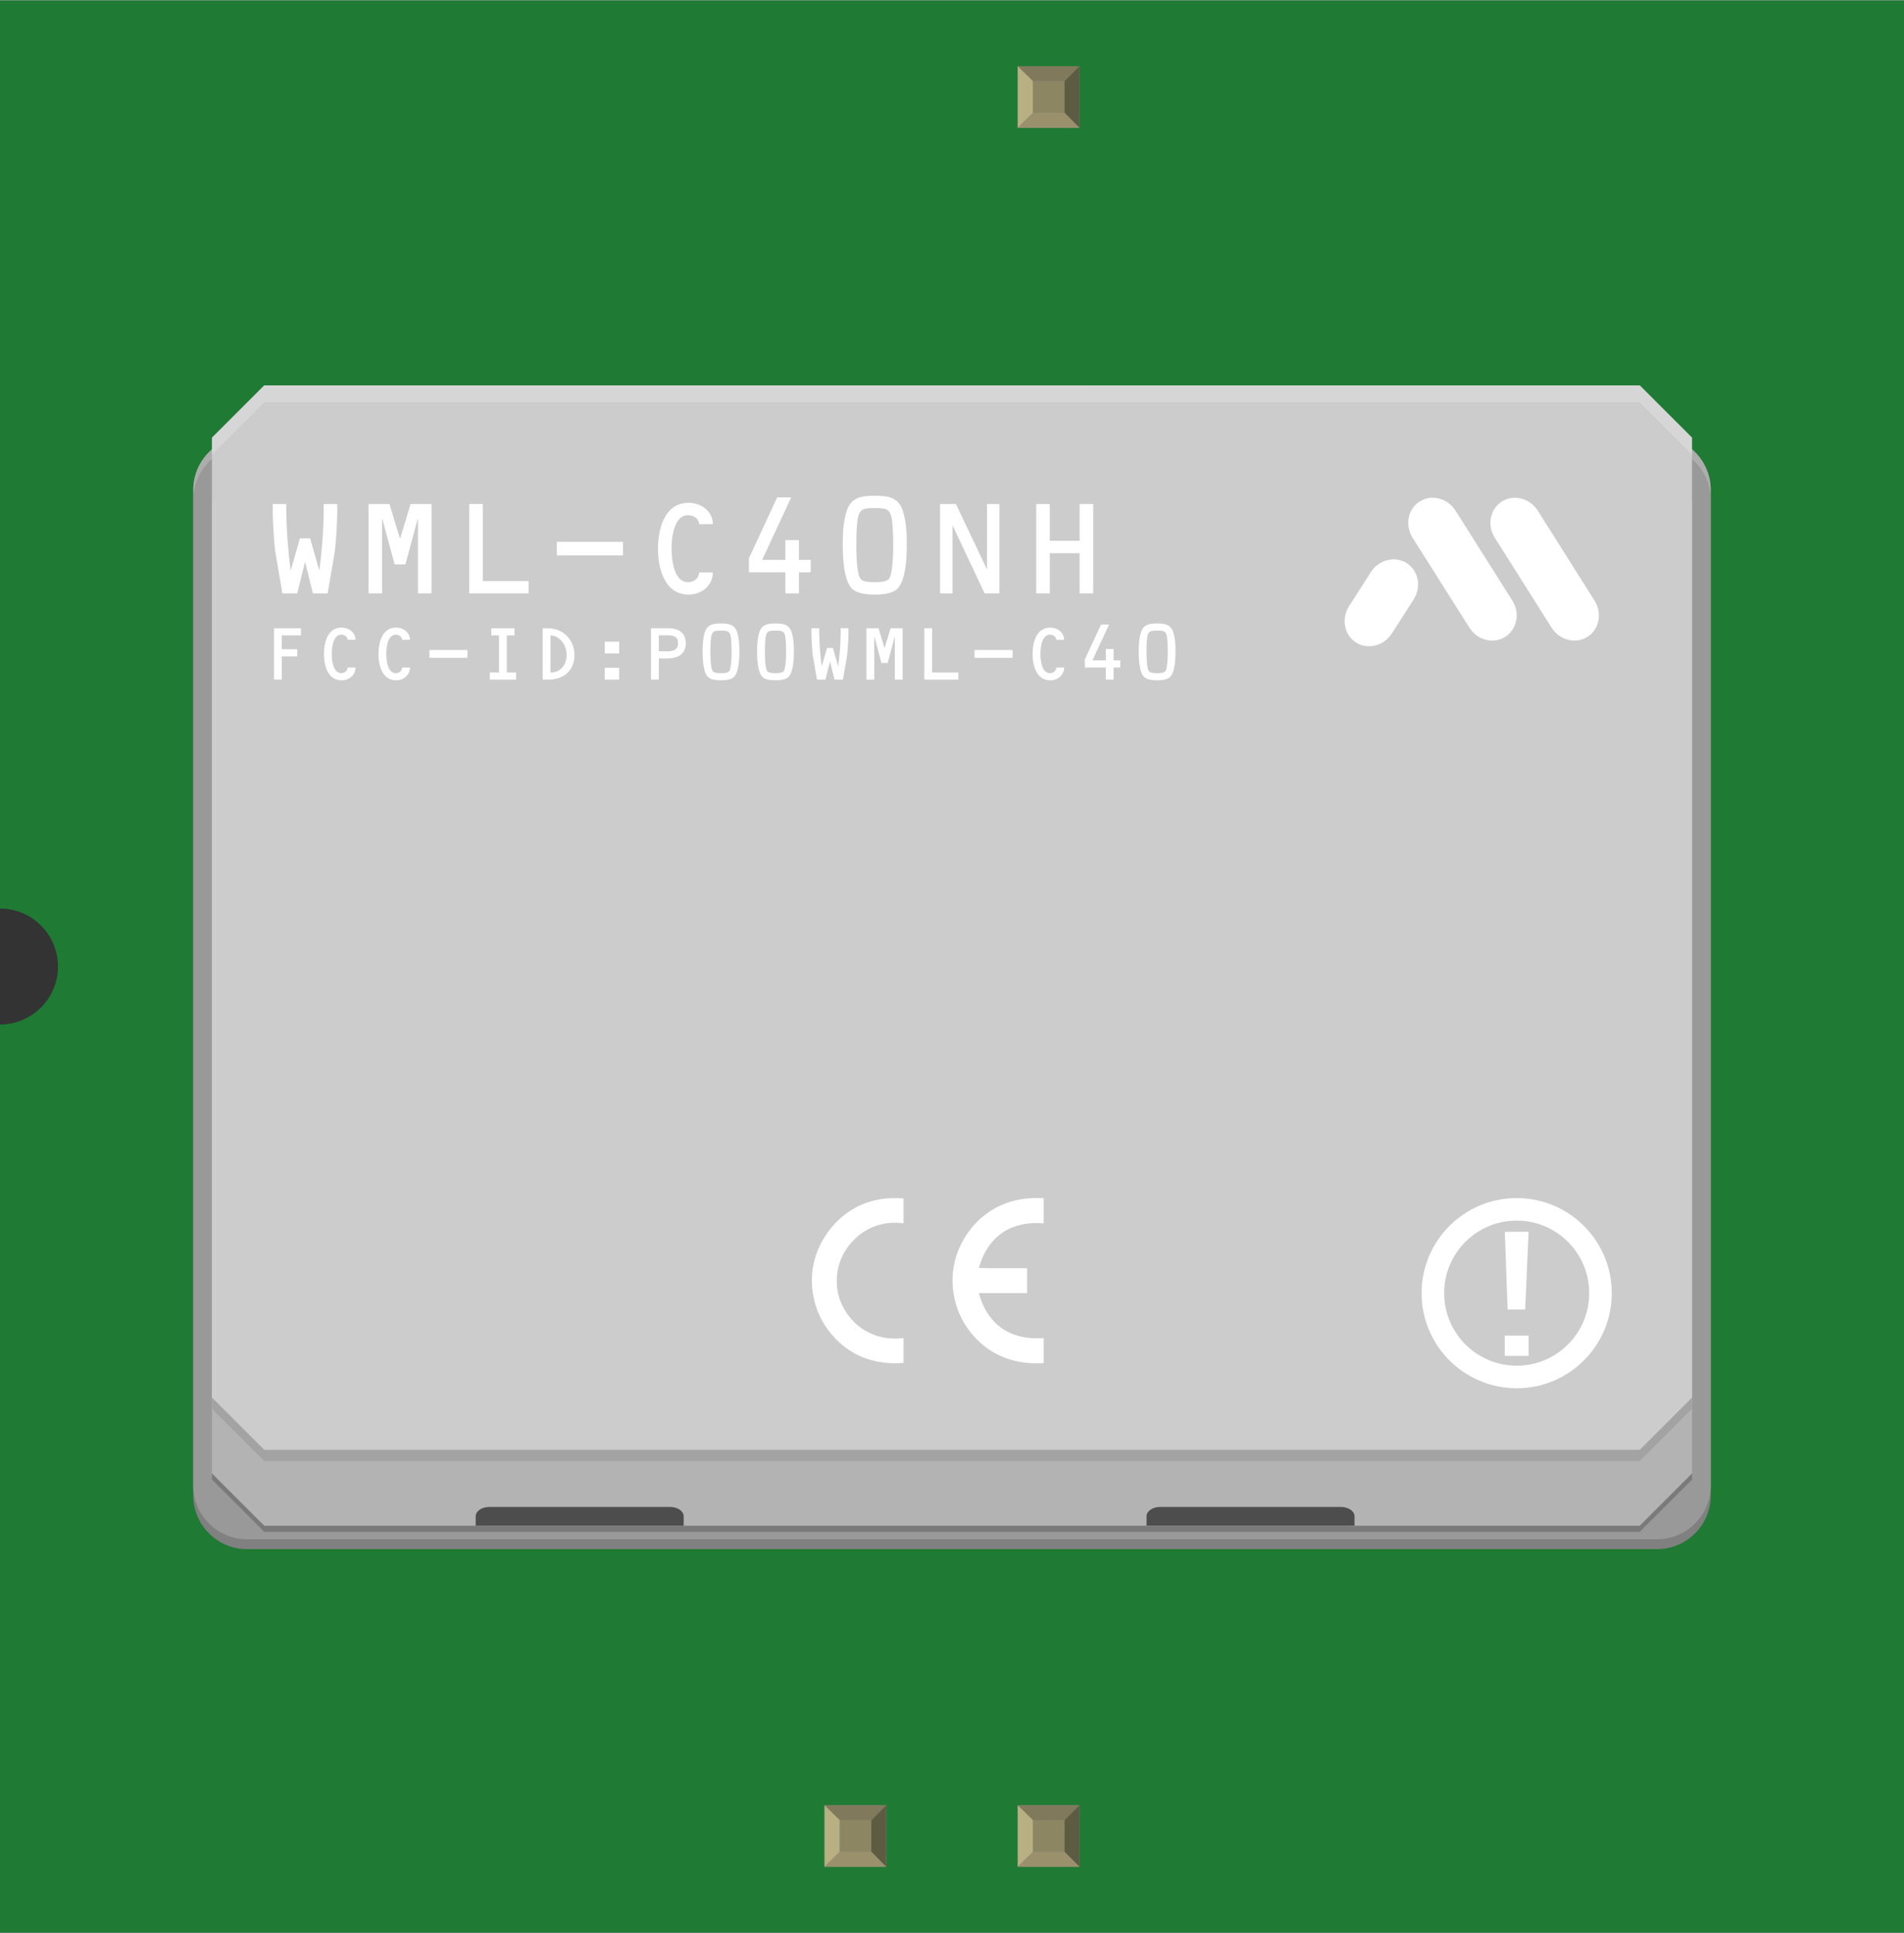 <?xml version='1.0' encoding='UTF-8' standalone='no'?>
<!-- Created with Fritzing (http://www.fritzing.org/) -->
<svg xmlns="http://www.w3.org/2000/svg" width="0.985in" x="0in" version="1.2" y="0in"  height="1in" viewBox="0 0 985.431 1000" baseProfile="tiny" xmlns:svg="http://www.w3.org/2000/svg">
 <rect x="0" y="0" width="985.431" height="1000" fill="#333333" stroke="none"/>
 <desc>Fritzing breadboard generated by brd2svg</desc>
 <g id="breadboard">
  <g id="icon">
   <path fill="#1F7A34" stroke="none" stroke-width="0" d="M0,0L0,470A30,30 0 0 1 0,530L0,1000L985.431,1000L985.431,0L0,0z"/>
   <g transform="translate(100,198.493)">
    <g>
     <path fill="#808080" d="M785.431,59.931c0,-15.278,-12.5,-27.778,-27.778,-27.778L27.778,32.153c-15.292,0,-27.778,12.514,-27.778,27.778l0,515.319c0,15.278,12.486,27.778,27.778,27.778l729.875,0c15.278,0,27.778,-12.5,27.778,-27.778L785.431,59.931z"/>
    </g>
    <g>
     <path fill="#999999" d="M785.431,54.847c0,-15.278,-12.5,-27.778,-27.778,-27.778L27.778,27.069c-15.292,0,-27.778,12.514,-27.778,27.778L0,570.139c0,15.278,12.486,27.778,27.778,27.778l729.875,0c15.278,0,27.778,-12.5,27.778,-27.778L785.431,54.847z"/>
    </g>
    <g opacity="0.2" enable-background="new    ">
     <path fill="#FFFFFF" d="M0,59.931c0,-15.278,12.486,-27.778,27.778,-27.778l729.875,0c15.278,0,27.778,12.514,27.778,27.778L785.431,54.847c0,-15.278,-12.5,-27.778,-27.778,-27.778L27.778,27.069c-15.292,0,-27.778,12.514,-27.778,27.778L0,59.931z"/>
    </g>
    <g>
     <path fill="#B3B3B3" d="M775.75,61.208l-18.097,-34.139L27.778,27.069L9.694,61.208l0,502.597l27.083,27.069L748.611,590.875l27.097,-27.069L775.708,61.208L775.75,61.208z"/>
    </g>
    <g opacity="0.2" enable-background="new    ">
     <path d="M775.75,563.889l-27.097,27.083L36.792,590.972l-27.083,-27.083l0,3.139l27.083,27.069l711.847,0l27.097,-27.069"/>
    </g>
    <g>
     <path fill="#CCCCCC" d="M775.75,27.875l-27.097,-27.097L36.792,0.778L9.694,27.875l0,502.569l27.097,27.083L748.611,557.528l27.097,-27.083L775.708,27.875L775.75,27.875z"/>
    </g>
    <g>
     <path fill="#4D4D4D" d="M601.042,586.042c0,-2.653,-3.125,-4.833,-6.944,-4.833l-93.75,0c-3.806,0,-6.944,2.167,-6.944,4.833c0,2.667,0,4.833,0,4.833l107.639,0C601.042,590.861,601.042,588.694,601.042,586.042z"/>
    </g>
    <g>
     <path fill="#4D4D4D" d="M253.833,586.042c0,-2.653,-3.125,-4.833,-6.944,-4.833l-93.75,0c-3.819,0,-6.944,2.167,-6.944,4.833c0,2.667,0,4.833,0,4.833l107.639,0C253.833,590.861,253.833,588.694,253.833,586.042z"/>
    </g>
    <g>
     <path fill="#FFFFFF" d="M367.625,421.542c0,4.292,0,8.542,0,12.861c-10.986,-1.514,-19.875,2.736,-25.403,8.278c-5.194,5.181,-9.083,12.181,-9.139,21.403c-0.056,9.194,3.972,16.431,9.139,21.569c5.5,5.5,14.403,9.514,25.403,8.139c0,4.292,0,8.569,0,12.861c-14.403,1.097,-25.083,-3.347,-32.694,-10.139c-7.514,-6.681,-13.375,-16.111,-14.556,-28.667c-1.25,-13.292,4.056,-24.597,10.708,-32.125C339.014,426.722,350.653,420.139,367.625,421.542z"/>
    </g>
    <g>
     <path fill="#FFFFFF" d="M440.153,421.403c0,4.333,0,8.653,0,13c-18.764,-1.444,-29.458,8.5,-33.556,23.111c8.028,0.319,16.681,0.056,24.986,0.167c0,4.278,0,8.556,0,12.833c-8.333,0,-16.653,0,-24.986,0c4.069,14.708,14.431,24.583,33.556,23.278c0,4.333,0,8.667,0,13c-14.403,0.819,-25.014,-3.653,-32.556,-10.417c-7.486,-6.722,-13.236,-16,-14.431,-28.667c-1.25,-13.236,4.139,-24.708,10.708,-32.125C411.653,426.778,423.292,420.417,440.153,421.403z"/>
    </g>
    <g enable-background="new    ">
     <path fill="#FFFFFF" d="M60.486,79.875l4.708,16.444l0.139,0C66.625,86.028,67.514,74.972,67.514,65.972L67.514,62.139l7.028,0L74.542,65.972c0,4.639,-0.556,16.708,-1.5,22.181l-3.472,20.264l-7.639,0L57.972,92.306l-0.139,0l-4.028,16.097l-7.639,0l-3.472,-20.264C41.722,82.681,41.181,70.597,41.181,65.972L41.181,62.139l7.028,0L48.208,65.972c0,9,0.875,20.056,2.181,30.361l0.139,0l4.708,-16.444L60.486,79.889z"/>
     <path fill="#FFFFFF" d="M112.5,62.139l10.847,0l0,46.264L116.319,108.403L116.319,69.847l-0.139,0L109.833,93.389L104.236,93.389L97.889,69.847l-0.139,0l0,38.556L90.736,108.403L90.736,62.139l10.847,0l5.389,17.806l0.139,0L112.5,62.139z"/>
     <path fill="#FFFFFF" d="M173.583,101.986l0,6.417l-30.708,0L142.875,62.139l7.028,0l0,39.847L173.583,101.986z"/>
     <path fill="#FFFFFF" d="M188.194,81.722l34.25,0L222.444,88.75L188.194,88.75L188.194,81.722z"/>
     <path fill="#FFFFFF" d="M261.903,72.583c-0.208,-2.806,-2.792,-4.653,-5.736,-4.653c-7.444,0,-8.597,11.681,-8.597,17.125c0,5.528,1.028,17.542,8.597,17.542c2.931,0,5.528,-2.042,5.736,-5.042l7.028,0c0,6.889,-5.944,11.458,-12.486,11.458c-12.486,0,-15.903,-13.514,-15.903,-23.611c0,-10.639,3.417,-23.875,15.903,-23.875c6.556,0,12.486,4.431,12.486,11.056L261.903,72.583z"/>
     <path fill="#FFFFFF" d="M319.583,91.069l0,6.417l-6.069,0l0,10.917l-7.028,0L306.486,97.486L287.639,97.486l0,-7.361l14.597,-31.403l7.236,0l-15.014,32.347l12.014,0L306.472,80.833l7.028,0l0,10.236L319.583,91.069z"/>
     <path fill="#FFFFFF" d="M367.153,65.347c1.833,5.403,2.181,11.75,2.181,17.403c0,6.083,-0.347,18.903,-4.917,23.278c-2.458,2.458,-7.778,3,-11.667,3c-3.958,0,-9.208,-0.542,-11.736,-3c-4.5,-4.361,-4.847,-17.194,-4.847,-23.278c0,-5.653,0.347,-12,2.181,-17.403c2.319,-6.75,7.708,-7.5,14.403,-7.5C359.375,57.847,364.833,58.583,367.153,65.347zM343.944,69.708C343.264,73.472,343.194,79.611,343.194,83.5c0,3.611,0.139,14.667,2.111,17.25c1.292,1.778,5.111,1.847,7.431,1.847c2.319,0,6.139,-0.069,7.444,-1.847c1.917,-2.597,2.111,-13.639,2.111,-17.25c0,-3.889,-0.139,-10.042,-0.75,-13.792c-0.889,-5.25,-3.347,-5.458,-8.806,-5.458C347.292,64.25,344.833,64.458,343.944,69.708z"/>
     <path fill="#FFFFFF" d="M410.833,62.139l6.431,0l0,46.264l-7.653,0l-16.514,-35.014l-0.139,0l0,35.014l-6.417,0L386.542,62.139l8.194,0l15.958,33.569l0.139,0L410.833,62.139z"/>
     <path fill="#FFFFFF" d="M443.333,87.583l0,20.819l-7.028,0L436.306,62.139l7.028,0l0,19.042l15.417,0L458.75,62.139l7.028,0l0,46.264L458.75,108.403L458.75,87.583L443.333,87.583z"/>
    </g>
    <g enable-background="new    ">
     <path fill="#FFFFFF" d="M45.847,137.292l8,0l0,3.694L45.847,140.986l0,12.028L41.806,153.014L41.806,126.431l13.958,0l0,3.694L45.847,130.125L45.847,137.292z"/>
     <path fill="#FFFFFF" d="M79.931,132.431C79.819,130.819,78.333,129.764,76.653,129.764c-4.278,0,-4.944,6.694,-4.944,9.833c0,3.181,0.583,10.083,4.944,10.083c1.681,0,3.181,-1.167,3.292,-2.903l4.042,0c0,3.958,-3.417,6.597,-7.181,6.597c-7.181,0,-9.139,-7.764,-9.139,-13.569c0,-6.111,1.958,-13.722,9.139,-13.722c3.764,0,7.181,2.556,7.181,6.347L79.931,132.431z"/>
     <path fill="#FFFFFF" d="M108.153,132.431C108.028,130.819,106.542,129.764,104.861,129.764c-4.278,0,-4.944,6.694,-4.944,9.833c0,3.181,0.583,10.083,4.944,10.083c1.681,0,3.181,-1.167,3.292,-2.903l4.042,0c0,3.958,-3.417,6.597,-7.181,6.597c-7.181,0,-9.139,-7.764,-9.139,-13.569c0,-6.111,1.958,-13.722,9.139,-13.722c3.764,0,7.181,2.556,7.181,6.347L108.153,132.431z"/>
     <path fill="#FFFFFF" d="M122.25,137.694l19.681,0l0,4.042L122.25,141.736L122.25,137.694z"/>
     <path fill="#FFFFFF" d="M162.306,149.319l4.778,0l0,3.694l-13.597,0l0,-3.694l4.792,0L158.278,130.125l-4,0L154.278,126.431l12,0l0,3.694l-3.958,0L162.319,149.319z"/>
     <path fill="#FFFFFF" d="M180.875,126.431l2.514,0c7.917,0,13.917,5.806,13.917,13.847c0,8.069,-5.639,12.736,-13.403,12.736l-3.014,0L180.889,126.431zM184.903,149.319c5.333,0.125,8.361,-4.111,8.361,-9.125c0,-4.792,-3.25,-9.847,-8.361,-10.083L184.903,149.319z"/>
     <path fill="#FFFFFF" d="M220.458,133.375l0,6.111l-7.486,0l0,-6.111L220.458,133.375zM220.458,146.903l0,6.111l-7.486,0l0,-6.111L220.458,146.903z"/>
     <path fill="#FFFFFF" d="M236.958,126.431l8.972,0c5.292,0,9.014,2.389,9.014,7.917s-4.347,7.694,-9.292,7.694l-4.667,0l0,10.972l-4.042,0L236.944,126.431zM245.736,138.347c2.778,0,5.181,-0.875,5.181,-4.083c0,-3.486,-2.111,-4.153,-5.139,-4.153l-4.792,0l0,8.236L245.736,138.347z"/>
     <path fill="#FFFFFF" d="M281.431,128.278c1.056,3.097,1.25,6.736,1.25,10c0,3.486,-0.194,10.861,-2.819,13.375c-1.417,1.417,-4.472,1.722,-6.708,1.722c-2.278,0,-5.292,-0.306,-6.736,-1.722c-2.597,-2.514,-2.792,-9.889,-2.792,-13.375c0,-3.25,0.194,-6.903,1.25,-10c1.333,-3.875,4.431,-4.319,8.278,-4.319C276.958,123.958,280.097,124.403,281.431,128.278zM268.097,130.792c-0.389,2.153,-0.431,5.681,-0.431,7.917c0,2.069,0.069,8.417,1.208,9.917c0.75,1.014,2.944,1.056,4.278,1.056c1.333,0,3.528,-0.042,4.278,-1.056c1.097,-1.486,1.222,-7.833,1.222,-9.917c0,-2.236,-0.083,-5.764,-0.431,-7.917c-0.514,-3.028,-1.917,-3.139,-5.056,-3.139C270.028,127.653,268.611,127.764,268.097,130.792z"/>
     <path fill="#FFFFFF" d="M309.639,128.278c1.056,3.097,1.25,6.736,1.25,10c0,3.486,-0.194,10.861,-2.819,13.375c-1.417,1.417,-4.472,1.722,-6.708,1.722c-2.278,0,-5.292,-0.306,-6.736,-1.722c-2.597,-2.514,-2.792,-9.889,-2.792,-13.375c0,-3.25,0.194,-6.903,1.25,-10c1.333,-3.875,4.431,-4.319,8.278,-4.319C305.181,123.958,308.319,124.403,309.639,128.278zM296.306,130.792c-0.389,2.153,-0.431,5.681,-0.431,7.917c0,2.069,0.069,8.417,1.208,9.917c0.75,1.014,2.944,1.056,4.278,1.056c1.333,0,3.528,-0.042,4.278,-1.056c1.097,-1.486,1.222,-7.833,1.222,-9.917c0,-2.236,-0.083,-5.764,-0.431,-7.917c-0.514,-3.028,-1.917,-3.139,-5.056,-3.139C298.236,127.653,296.833,127.764,296.306,130.792z"/>
     <path fill="#FFFFFF" d="M331.069,136.625l2.708,9.444l0.069,0c0.75,-5.917,1.25,-12.264,1.25,-17.444L335.097,126.431l4.042,0l0,2.194c0,2.667,-0.306,9.597,-0.861,12.736l-2,11.653l-4.389,0l-2.278,-9.25l-0.083,0l-2.319,9.25l-4.389,0l-2,-11.653c-0.556,-3.139,-0.861,-10.069,-0.861,-12.736L319.958,126.431l4.042,0l0,2.194c0,5.181,0.514,11.528,1.25,17.444l0.083,0l2.708,-9.444L331.069,136.625z"/>
     <path fill="#FFFFFF" d="M360.931,126.431l6.236,0l0,26.583l-4.042,0L363.125,130.861L363.056,130.861l-3.653,13.528l-3.208,0l-3.639,-13.528l-0.083,0l0,22.153l-4.042,0L348.431,126.431l6.236,0l3.097,10.236l0.083,0L360.931,126.431z"/>
     <path fill="#FFFFFF" d="M396.014,149.319l0,3.694l-17.639,0L378.375,126.431l4.042,0l0,22.889L396.014,149.319z"/>
     <path fill="#FFFFFF" d="M404.375,137.694l19.694,0l0,4.042l-19.694,0L404.375,137.694z"/>
     <path fill="#FFFFFF" d="M446.708,132.431c-0.125,-1.597,-1.611,-2.653,-3.292,-2.653c-4.264,0,-4.931,6.694,-4.931,9.833c0,3.181,0.597,10.083,4.931,10.083c1.681,0,3.181,-1.167,3.292,-2.903l4.042,0c0,3.958,-3.403,6.597,-7.181,6.597c-7.181,0,-9.139,-7.764,-9.139,-13.569c0,-6.111,1.972,-13.722,9.139,-13.722c3.764,0,7.181,2.556,7.181,6.347L446.708,132.444z"/>
     <path fill="#FFFFFF" d="M479.819,143.056l0,3.694l-3.472,0l0,6.264l-4.042,0l0,-6.264l-10.819,0L461.486,142.5l8.389,-18.028l4.153,0l-8.611,18.583l6.903,0L472.319,137.167l4.042,0L476.361,143.056L479.819,143.056z"/>
     <path fill="#FFFFFF" d="M507.139,128.278c1.056,3.097,1.264,6.736,1.264,10c0,3.486,-0.208,10.861,-2.819,13.375c-1.417,1.417,-4.458,1.722,-6.708,1.722c-2.264,0,-5.292,-0.306,-6.722,-1.722c-2.611,-2.514,-2.792,-9.889,-2.792,-13.375c0,-3.25,0.194,-6.903,1.25,-10c1.347,-3.875,4.444,-4.319,8.278,-4.319C502.667,123.958,505.806,124.403,507.139,128.278zM493.819,130.792c-0.389,2.153,-0.431,5.681,-0.431,7.917c0,2.069,0.083,8.417,1.222,9.917c0.736,1.014,2.931,1.056,4.264,1.056c1.347,0,3.542,-0.042,4.292,-1.056c1.083,-1.486,1.222,-7.833,1.222,-9.917c0,-2.236,-0.083,-5.764,-0.431,-7.917c-0.514,-3.028,-1.931,-3.139,-5.069,-3.139C495.736,127.653,494.333,127.764,493.819,130.792z"/>
    </g>
    <g>
     <path fill="#FFFFFF" d="M682.722,112.125c4.083,6.458,2.431,14.903,-3.694,18.764c-6.097,3.861,-14.431,1.736,-18.5,-4.722l-29.458,-46.597c-4.069,-6.458,-2.417,-14.903,3.708,-18.75c6.083,-3.861,14.444,-1.736,18.528,4.722L682.722,112.125z"/>
    </g>
    <g>
     <path fill="#FFFFFF" d="M725.264,112.125c4.097,6.458,2.444,14.903,-3.681,18.764c-6.111,3.861,-14.431,1.736,-18.514,-4.722l-29.444,-46.597c-4.083,-6.458,-2.417,-14.903,3.708,-18.75c6.083,-3.861,14.431,-1.736,18.528,4.722L725.264,112.125z"/>
    </g>
    <g>
     <path fill="#FFFFFF" d="M620.333,129.181c-4.125,6.431,-12.472,8.5,-18.556,4.611c-6.083,-3.889,-7.681,-12.347,-3.556,-18.778l11.306,-17.667c4.125,-6.431,12.458,-8.5,18.556,-4.597c6.083,3.889,7.681,12.347,3.556,18.778L620.333,129.181z"/>
    </g>
    <g>
     <path fill="#FFFFFF" d="M684.972,421.347c-27.181,0,-49.208,22.028,-49.208,49.208s22.028,49.208,49.208,49.208s49.208,-22.028,49.208,-49.208S712.153,421.347,684.972,421.347zM684.972,508.097c-20.722,0,-37.542,-16.819,-37.542,-37.542c0,-20.736,16.819,-37.556,37.542,-37.556s37.542,16.819,37.542,37.556C722.514,491.292,705.708,508.097,684.972,508.097z"/>
    </g>
    <g>
     <path fill="#FFFFFF" d="M691.139,438.792l-1.764,40.222L680.278,479.014l-1.458,-40.222L691.139,438.792zM691.139,492.528l0,10.5l-12.333,0l0,-10.5L691.139,492.528z"/>
    </g>
    <g>
     <path fill="#CCCCCC" d="M775.75,27.875l-27.097,-27.097L36.792,0.778L9.694,27.875"/>
    </g>
    <g opacity="0.2" enable-background="new    ">
     <path fill="#FFFFFF" d="M9.694,36.597l27.097,-27.097L748.611,9.5l27.097,27.097L775.708,27.875L748.611,0.778L36.792,0.778L9.694,27.875L9.694,36.597z"/>
    </g>
    <g opacity="0.2" enable-background="new    ">
     <path d="M775.75,524.556l-27.097,27.083L36.792,551.639l-27.097,-27.083l0,5.889l27.097,27.083L748.611,557.528l27.097,-27.083l0,-5.889L775.75,524.556z"/>
    </g>
   </g>
  </g>
  <g transform="translate(426.75,934.05)">
   <rect width="31.93" x="0" y="0" fill="#8D8C8C" height="31.9" id="connector26pin"/>
   <rect width="16.444" x="7.792" y="7.735" fill="#8C8663" height="16.415"/>
   <polygon fill="#B8AF82" points="0,31.9,7.792,24.137,7.792,6.972,0,0"/>
   <polygon fill="#80795B" points="24.208,7.763,7.903,7.763,0,0,31.93,0"/>
   <polygon fill="#5E5B43" points="24.208,24.137,24.208,7.763,31.93,0,31.93,31.9"/>
   <polygon fill="#9A916C" points="0,31.9,7.875,24.137,24.208,24.137,31.93,31.9"/>
  </g>
  <g transform="translate(526.75,934.05)">
   <rect width="31.93" x="0" y="0" fill="#8D8C8C" height="31.9" id="connector27pin"/>
   <rect width="16.444" x="7.792" y="7.735" fill="#8C8663" height="16.415"/>
   <polygon fill="#B8AF82" points="0,31.9,7.792,24.137,7.792,6.972,0,0"/>
   <polygon fill="#80795B" points="24.208,7.763,7.903,7.763,0,0,31.93,0"/>
   <polygon fill="#5E5B43" points="24.208,24.137,24.208,7.763,31.93,0,31.93,31.9"/>
   <polygon fill="#9A916C" points="0,31.9,7.875,24.137,24.208,24.137,31.93,31.9"/>
  </g>
  <g transform="translate(526.75,34.05)">
   <rect width="31.93" x="0" y="0" fill="#8D8C8C" height="31.9" id="connector28pin"/>
   <rect width="16.444" x="7.792" y="7.735" fill="#8C8663" height="16.415"/>
   <polygon fill="#B8AF82" points="0,31.9,7.792,24.137,7.792,6.972,0,0"/>
   <polygon fill="#80795B" points="24.208,7.763,7.903,7.763,0,0,31.93,0"/>
   <polygon fill="#5E5B43" points="24.208,24.137,24.208,7.763,31.93,0,31.93,31.9"/>
   <polygon fill="#9A916C" points="0,31.9,7.875,24.137,24.208,24.137,31.93,31.9"/>
  </g>
 </g>
</svg>
